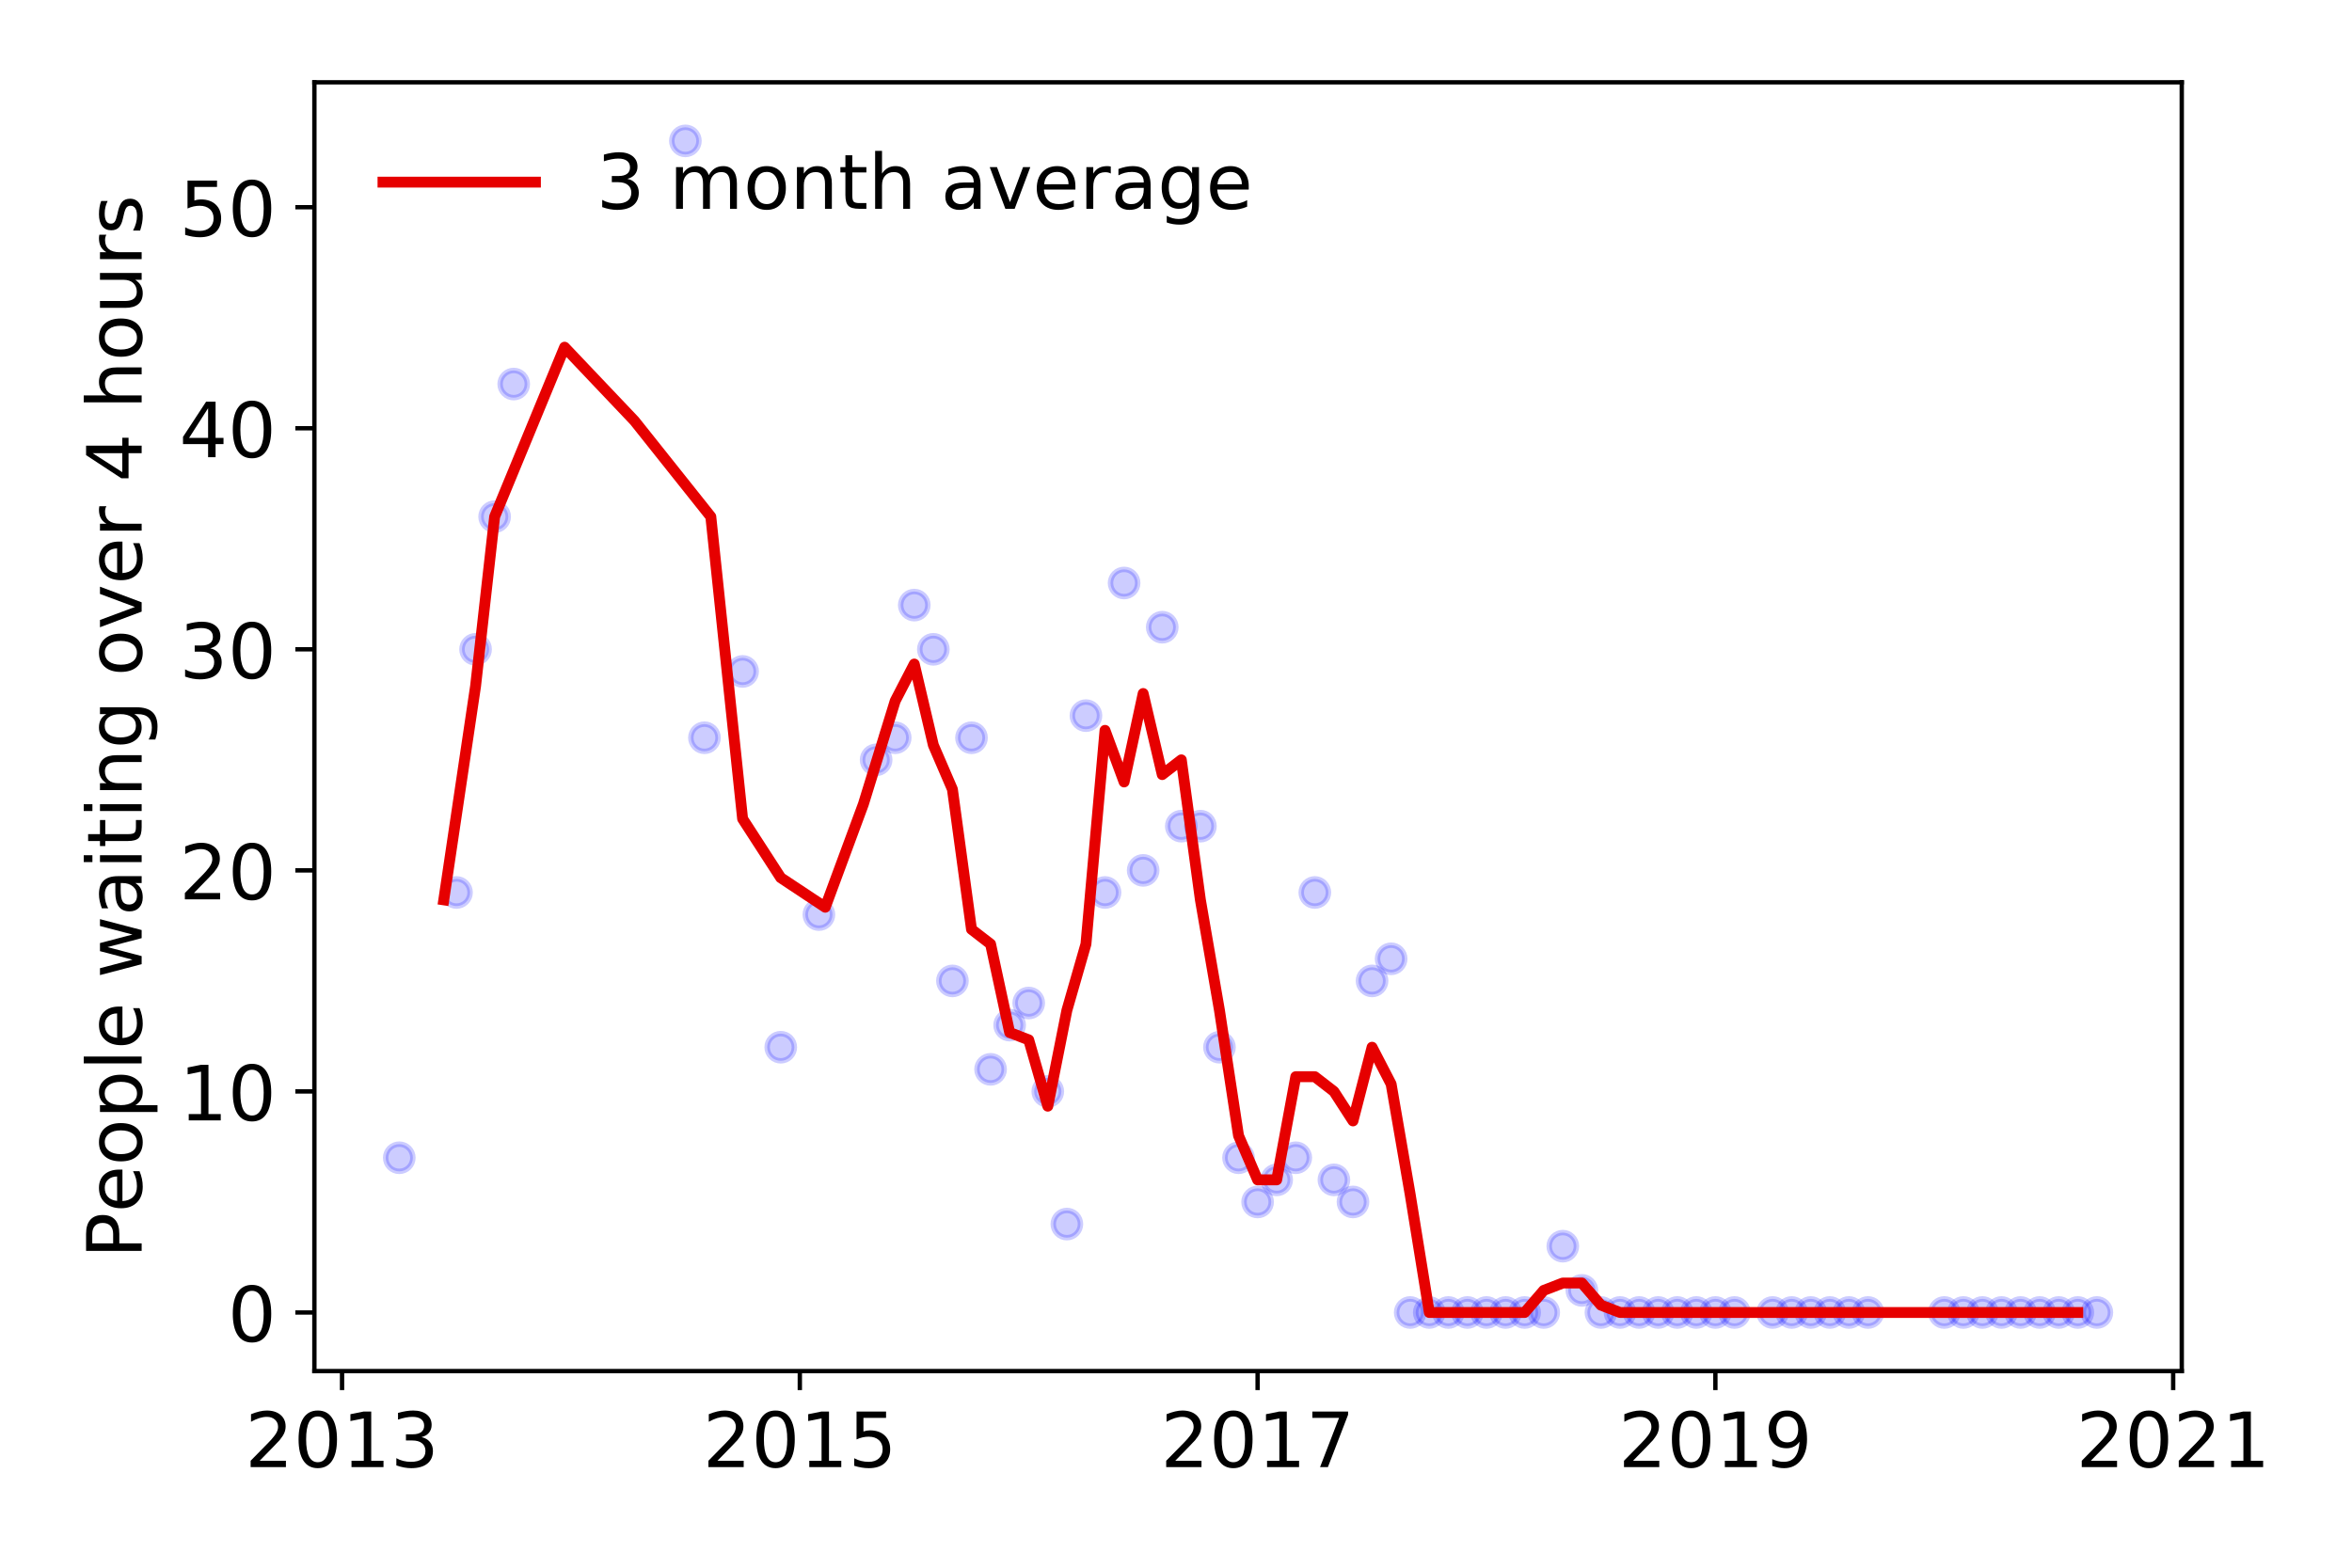 <?xml version="1.0" encoding="utf-8" standalone="no"?>
<!DOCTYPE svg PUBLIC "-//W3C//DTD SVG 1.1//EN"
  "http://www.w3.org/Graphics/SVG/1.1/DTD/svg11.dtd">
<!-- Created with matplotlib (https://matplotlib.org/) -->
<svg height="288pt" version="1.1" viewBox="0 0 432 288" width="432pt" xmlns="http://www.w3.org/2000/svg" xmlns:xlink="http://www.w3.org/1999/xlink">
 <defs>
  <style type="text/css">
*{stroke-linecap:butt;stroke-linejoin:round;}
  </style>
 </defs>
 <g id="figure_1">
  <g id="patch_1">
   <path d="M 0 288 
L 432 288 
L 432 0 
L 0 0 
z
" style="fill:#ffffff;"/>
  </g>
  <g id="axes_1">
   <g id="patch_2">
    <path d="M 57.745 251.88 
L 400.731 251.88 
L 400.731 15.12 
L 57.745 15.12 
z
" style="fill:#ffffff;"/>
   </g>
   <g id="matplotlib.axis_1">
    <g id="xtick_1">
     <g id="line2d_1">
      <defs>
       <path d="M 0 0 
L 0 3.5 
" id="mb616a0b5d9" style="stroke:#000000;stroke-width:0.8;"/>
      </defs>
      <g>
       <use style="stroke:#000000;stroke-width:0.8;" x="62.825" xlink:href="#mb616a0b5d9" y="251.88"/>
      </g>
     </g>
     <g id="text_1">
      <!-- 2013 -->
      <defs>
       <path d="M 19.188 8.297 
L 53.609 8.297 
L 53.609 0 
L 7.328 0 
L 7.328 8.297 
Q 12.938 14.109 22.625 23.891 
Q 32.328 33.688 34.812 36.531 
Q 39.547 41.844 41.422 45.531 
Q 43.312 49.219 43.312 52.781 
Q 43.312 58.594 39.234 62.25 
Q 35.156 65.922 28.609 65.922 
Q 23.969 65.922 18.812 64.312 
Q 13.672 62.703 7.812 59.422 
L 7.812 69.391 
Q 13.766 71.781 18.938 73 
Q 24.125 74.219 28.422 74.219 
Q 39.75 74.219 46.484 68.547 
Q 53.219 62.891 53.219 53.422 
Q 53.219 48.922 51.531 44.891 
Q 49.859 40.875 45.406 35.406 
Q 44.188 33.984 37.641 27.219 
Q 31.109 20.453 19.188 8.297 
z
" id="DejaVuSans-50"/>
       <path d="M 31.781 66.406 
Q 24.172 66.406 20.328 58.906 
Q 16.5 51.422 16.5 36.375 
Q 16.5 21.391 20.328 13.891 
Q 24.172 6.391 31.781 6.391 
Q 39.453 6.391 43.281 13.891 
Q 47.125 21.391 47.125 36.375 
Q 47.125 51.422 43.281 58.906 
Q 39.453 66.406 31.781 66.406 
z
M 31.781 74.219 
Q 44.047 74.219 50.516 64.516 
Q 56.984 54.828 56.984 36.375 
Q 56.984 17.969 50.516 8.266 
Q 44.047 -1.422 31.781 -1.422 
Q 19.531 -1.422 13.062 8.266 
Q 6.594 17.969 6.594 36.375 
Q 6.594 54.828 13.062 64.516 
Q 19.531 74.219 31.781 74.219 
z
" id="DejaVuSans-48"/>
       <path d="M 12.406 8.297 
L 28.516 8.297 
L 28.516 63.922 
L 10.984 60.406 
L 10.984 69.391 
L 28.422 72.906 
L 38.281 72.906 
L 38.281 8.297 
L 54.391 8.297 
L 54.391 0 
L 12.406 0 
z
" id="DejaVuSans-49"/>
       <path d="M 40.578 39.312 
Q 47.656 37.797 51.625 33 
Q 55.609 28.219 55.609 21.188 
Q 55.609 10.406 48.188 4.484 
Q 40.766 -1.422 27.094 -1.422 
Q 22.516 -1.422 17.656 -0.516 
Q 12.797 0.391 7.625 2.203 
L 7.625 11.719 
Q 11.719 9.328 16.594 8.109 
Q 21.484 6.891 26.812 6.891 
Q 36.078 6.891 40.938 10.547 
Q 45.797 14.203 45.797 21.188 
Q 45.797 27.641 41.281 31.266 
Q 36.766 34.906 28.719 34.906 
L 20.219 34.906 
L 20.219 43.016 
L 29.109 43.016 
Q 36.375 43.016 40.234 45.922 
Q 44.094 48.828 44.094 54.297 
Q 44.094 59.906 40.109 62.906 
Q 36.141 65.922 28.719 65.922 
Q 24.656 65.922 20.016 65.031 
Q 15.375 64.156 9.812 62.312 
L 9.812 71.094 
Q 15.438 72.656 20.344 73.438 
Q 25.25 74.219 29.594 74.219 
Q 40.828 74.219 47.359 69.109 
Q 53.906 64.016 53.906 55.328 
Q 53.906 49.266 50.438 45.094 
Q 46.969 40.922 40.578 39.312 
z
" id="DejaVuSans-51"/>
      </defs>
      <g transform="translate(45.01 269.518)scale(0.14 -0.14)">
       <use xlink:href="#DejaVuSans-50"/>
       <use x="63.623" xlink:href="#DejaVuSans-48"/>
       <use x="127.246" xlink:href="#DejaVuSans-49"/>
       <use x="190.869" xlink:href="#DejaVuSans-51"/>
      </g>
     </g>
    </g>
    <g id="xtick_2">
     <g id="line2d_2">
      <g>
       <use style="stroke:#000000;stroke-width:0.8;" x="146.907" xlink:href="#mb616a0b5d9" y="251.88"/>
      </g>
     </g>
     <g id="text_2">
      <!-- 2015 -->
      <defs>
       <path d="M 10.797 72.906 
L 49.516 72.906 
L 49.516 64.594 
L 19.828 64.594 
L 19.828 46.734 
Q 21.969 47.469 24.109 47.828 
Q 26.266 48.188 28.422 48.188 
Q 40.625 48.188 47.75 41.5 
Q 54.891 34.812 54.891 23.391 
Q 54.891 11.625 47.562 5.094 
Q 40.234 -1.422 26.906 -1.422 
Q 22.312 -1.422 17.547 -0.641 
Q 12.797 0.141 7.719 1.703 
L 7.719 11.625 
Q 12.109 9.234 16.797 8.062 
Q 21.484 6.891 26.703 6.891 
Q 35.156 6.891 40.078 11.328 
Q 45.016 15.766 45.016 23.391 
Q 45.016 31 40.078 35.438 
Q 35.156 39.891 26.703 39.891 
Q 22.75 39.891 18.812 39.016 
Q 14.891 38.141 10.797 36.281 
z
" id="DejaVuSans-53"/>
      </defs>
      <g transform="translate(129.092 269.518)scale(0.14 -0.14)">
       <use xlink:href="#DejaVuSans-50"/>
       <use x="63.623" xlink:href="#DejaVuSans-48"/>
       <use x="127.246" xlink:href="#DejaVuSans-49"/>
       <use x="190.869" xlink:href="#DejaVuSans-53"/>
      </g>
     </g>
    </g>
    <g id="xtick_3">
     <g id="line2d_3">
      <g>
       <use style="stroke:#000000;stroke-width:0.8;" x="230.99" xlink:href="#mb616a0b5d9" y="251.88"/>
      </g>
     </g>
     <g id="text_3">
      <!-- 2017 -->
      <defs>
       <path d="M 8.203 72.906 
L 55.078 72.906 
L 55.078 68.703 
L 28.609 0 
L 18.312 0 
L 43.219 64.594 
L 8.203 64.594 
z
" id="DejaVuSans-55"/>
      </defs>
      <g transform="translate(213.175 269.518)scale(0.14 -0.14)">
       <use xlink:href="#DejaVuSans-50"/>
       <use x="63.623" xlink:href="#DejaVuSans-48"/>
       <use x="127.246" xlink:href="#DejaVuSans-49"/>
       <use x="190.869" xlink:href="#DejaVuSans-55"/>
      </g>
     </g>
    </g>
    <g id="xtick_4">
     <g id="line2d_4">
      <g>
       <use style="stroke:#000000;stroke-width:0.8;" x="315.072" xlink:href="#mb616a0b5d9" y="251.88"/>
      </g>
     </g>
     <g id="text_4">
      <!-- 2019 -->
      <defs>
       <path d="M 10.984 1.516 
L 10.984 10.5 
Q 14.703 8.734 18.5 7.812 
Q 22.312 6.891 25.984 6.891 
Q 35.75 6.891 40.891 13.453 
Q 46.047 20.016 46.781 33.406 
Q 43.953 29.203 39.594 26.953 
Q 35.25 24.703 29.984 24.703 
Q 19.047 24.703 12.672 31.312 
Q 6.297 37.938 6.297 49.422 
Q 6.297 60.641 12.938 67.422 
Q 19.578 74.219 30.609 74.219 
Q 43.266 74.219 49.922 64.516 
Q 56.594 54.828 56.594 36.375 
Q 56.594 19.141 48.406 8.859 
Q 40.234 -1.422 26.422 -1.422 
Q 22.703 -1.422 18.891 -0.688 
Q 15.094 0.047 10.984 1.516 
z
M 30.609 32.422 
Q 37.25 32.422 41.125 36.953 
Q 45.016 41.5 45.016 49.422 
Q 45.016 57.281 41.125 61.844 
Q 37.25 66.406 30.609 66.406 
Q 23.969 66.406 20.094 61.844 
Q 16.219 57.281 16.219 49.422 
Q 16.219 41.5 20.094 36.953 
Q 23.969 32.422 30.609 32.422 
z
" id="DejaVuSans-57"/>
      </defs>
      <g transform="translate(297.257 269.518)scale(0.14 -0.14)">
       <use xlink:href="#DejaVuSans-50"/>
       <use x="63.623" xlink:href="#DejaVuSans-48"/>
       <use x="127.246" xlink:href="#DejaVuSans-49"/>
       <use x="190.869" xlink:href="#DejaVuSans-57"/>
      </g>
     </g>
    </g>
    <g id="xtick_5">
     <g id="line2d_5">
      <g>
       <use style="stroke:#000000;stroke-width:0.8;" x="399.155" xlink:href="#mb616a0b5d9" y="251.88"/>
      </g>
     </g>
     <g id="text_5">
      <!-- 2021 -->
      <g transform="translate(381.34 269.518)scale(0.14 -0.14)">
       <use xlink:href="#DejaVuSans-50"/>
       <use x="63.623" xlink:href="#DejaVuSans-48"/>
       <use x="127.246" xlink:href="#DejaVuSans-50"/>
       <use x="190.869" xlink:href="#DejaVuSans-49"/>
      </g>
     </g>
    </g>
   </g>
   <g id="matplotlib.axis_2">
    <g id="ytick_1">
     <g id="line2d_6">
      <defs>
       <path d="M 0 0 
L -3.5 0 
" id="mf055e44598" style="stroke:#000000;stroke-width:0.8;"/>
      </defs>
      <g>
       <use style="stroke:#000000;stroke-width:0.8;" x="57.745" xlink:href="#mf055e44598" y="241.118"/>
      </g>
     </g>
     <g id="text_6">
      <!-- 0 -->
      <g transform="translate(41.837 246.437)scale(0.14 -0.14)">
       <use xlink:href="#DejaVuSans-48"/>
      </g>
     </g>
    </g>
    <g id="ytick_2">
     <g id="line2d_7">
      <g>
       <use style="stroke:#000000;stroke-width:0.8;" x="57.745" xlink:href="#mf055e44598" y="200.508"/>
      </g>
     </g>
     <g id="text_7">
      <!-- 10 -->
      <g transform="translate(32.93 205.826)scale(0.14 -0.14)">
       <use xlink:href="#DejaVuSans-49"/>
       <use x="63.623" xlink:href="#DejaVuSans-48"/>
      </g>
     </g>
    </g>
    <g id="ytick_3">
     <g id="line2d_8">
      <g>
       <use style="stroke:#000000;stroke-width:0.8;" x="57.745" xlink:href="#mf055e44598" y="159.897"/>
      </g>
     </g>
     <g id="text_8">
      <!-- 20 -->
      <g transform="translate(32.93 165.216)scale(0.14 -0.14)">
       <use xlink:href="#DejaVuSans-50"/>
       <use x="63.623" xlink:href="#DejaVuSans-48"/>
      </g>
     </g>
    </g>
    <g id="ytick_4">
     <g id="line2d_9">
      <g>
       <use style="stroke:#000000;stroke-width:0.8;" x="57.745" xlink:href="#mf055e44598" y="119.286"/>
      </g>
     </g>
     <g id="text_9">
      <!-- 30 -->
      <g transform="translate(32.93 124.605)scale(0.14 -0.14)">
       <use xlink:href="#DejaVuSans-51"/>
       <use x="63.623" xlink:href="#DejaVuSans-48"/>
      </g>
     </g>
    </g>
    <g id="ytick_5">
     <g id="line2d_10">
      <g>
       <use style="stroke:#000000;stroke-width:0.8;" x="57.745" xlink:href="#mf055e44598" y="78.676"/>
      </g>
     </g>
     <g id="text_10">
      <!-- 40 -->
      <defs>
       <path d="M 37.797 64.312 
L 12.891 25.391 
L 37.797 25.391 
z
M 35.203 72.906 
L 47.609 72.906 
L 47.609 25.391 
L 58.016 25.391 
L 58.016 17.188 
L 47.609 17.188 
L 47.609 0 
L 37.797 0 
L 37.797 17.188 
L 4.891 17.188 
L 4.891 26.703 
z
" id="DejaVuSans-52"/>
      </defs>
      <g transform="translate(32.93 83.995)scale(0.14 -0.14)">
       <use xlink:href="#DejaVuSans-52"/>
       <use x="63.623" xlink:href="#DejaVuSans-48"/>
      </g>
     </g>
    </g>
    <g id="ytick_6">
     <g id="line2d_11">
      <g>
       <use style="stroke:#000000;stroke-width:0.8;" x="57.745" xlink:href="#mf055e44598" y="38.065"/>
      </g>
     </g>
     <g id="text_11">
      <!-- 50 -->
      <g transform="translate(32.93 43.384)scale(0.14 -0.14)">
       <use xlink:href="#DejaVuSans-53"/>
       <use x="63.623" xlink:href="#DejaVuSans-48"/>
      </g>
     </g>
    </g>
    <g id="text_12">
     <!-- People waiting over 4 hours -->
     <defs>
      <path d="M 19.672 64.797 
L 19.672 37.406 
L 32.078 37.406 
Q 38.969 37.406 42.719 40.969 
Q 46.484 44.531 46.484 51.125 
Q 46.484 57.672 42.719 61.234 
Q 38.969 64.797 32.078 64.797 
z
M 9.812 72.906 
L 32.078 72.906 
Q 44.344 72.906 50.609 67.359 
Q 56.891 61.812 56.891 51.125 
Q 56.891 40.328 50.609 34.812 
Q 44.344 29.297 32.078 29.297 
L 19.672 29.297 
L 19.672 0 
L 9.812 0 
z
" id="DejaVuSans-80"/>
      <path d="M 56.203 29.594 
L 56.203 25.203 
L 14.891 25.203 
Q 15.484 15.922 20.484 11.062 
Q 25.484 6.203 34.422 6.203 
Q 39.594 6.203 44.453 7.469 
Q 49.312 8.734 54.109 11.281 
L 54.109 2.781 
Q 49.266 0.734 44.188 -0.344 
Q 39.109 -1.422 33.891 -1.422 
Q 20.797 -1.422 13.156 6.188 
Q 5.516 13.812 5.516 26.812 
Q 5.516 40.234 12.766 48.109 
Q 20.016 56 32.328 56 
Q 43.359 56 49.781 48.891 
Q 56.203 41.797 56.203 29.594 
z
M 47.219 32.234 
Q 47.125 39.594 43.094 43.984 
Q 39.062 48.391 32.422 48.391 
Q 24.906 48.391 20.391 44.141 
Q 15.875 39.891 15.188 32.172 
z
" id="DejaVuSans-101"/>
      <path d="M 30.609 48.391 
Q 23.391 48.391 19.188 42.75 
Q 14.984 37.109 14.984 27.297 
Q 14.984 17.484 19.156 11.844 
Q 23.344 6.203 30.609 6.203 
Q 37.797 6.203 41.984 11.859 
Q 46.188 17.531 46.188 27.297 
Q 46.188 37.016 41.984 42.703 
Q 37.797 48.391 30.609 48.391 
z
M 30.609 56 
Q 42.328 56 49.016 48.375 
Q 55.719 40.766 55.719 27.297 
Q 55.719 13.875 49.016 6.219 
Q 42.328 -1.422 30.609 -1.422 
Q 18.844 -1.422 12.172 6.219 
Q 5.516 13.875 5.516 27.297 
Q 5.516 40.766 12.172 48.375 
Q 18.844 56 30.609 56 
z
" id="DejaVuSans-111"/>
      <path d="M 18.109 8.203 
L 18.109 -20.797 
L 9.078 -20.797 
L 9.078 54.688 
L 18.109 54.688 
L 18.109 46.391 
Q 20.953 51.266 25.266 53.625 
Q 29.594 56 35.594 56 
Q 45.562 56 51.781 48.094 
Q 58.016 40.188 58.016 27.297 
Q 58.016 14.406 51.781 6.484 
Q 45.562 -1.422 35.594 -1.422 
Q 29.594 -1.422 25.266 0.953 
Q 20.953 3.328 18.109 8.203 
z
M 48.688 27.297 
Q 48.688 37.203 44.609 42.844 
Q 40.531 48.484 33.406 48.484 
Q 26.266 48.484 22.188 42.844 
Q 18.109 37.203 18.109 27.297 
Q 18.109 17.391 22.188 11.75 
Q 26.266 6.109 33.406 6.109 
Q 40.531 6.109 44.609 11.75 
Q 48.688 17.391 48.688 27.297 
z
" id="DejaVuSans-112"/>
      <path d="M 9.422 75.984 
L 18.406 75.984 
L 18.406 0 
L 9.422 0 
z
" id="DejaVuSans-108"/>
      <path id="DejaVuSans-32"/>
      <path d="M 4.203 54.688 
L 13.188 54.688 
L 24.422 12.016 
L 35.594 54.688 
L 46.188 54.688 
L 57.422 12.016 
L 68.609 54.688 
L 77.594 54.688 
L 63.281 0 
L 52.688 0 
L 40.922 44.828 
L 29.109 0 
L 18.5 0 
z
" id="DejaVuSans-119"/>
      <path d="M 34.281 27.484 
Q 23.391 27.484 19.188 25 
Q 14.984 22.516 14.984 16.5 
Q 14.984 11.719 18.141 8.906 
Q 21.297 6.109 26.703 6.109 
Q 34.188 6.109 38.703 11.406 
Q 43.219 16.703 43.219 25.484 
L 43.219 27.484 
z
M 52.203 31.203 
L 52.203 0 
L 43.219 0 
L 43.219 8.297 
Q 40.141 3.328 35.547 0.953 
Q 30.953 -1.422 24.312 -1.422 
Q 15.922 -1.422 10.953 3.297 
Q 6 8.016 6 15.922 
Q 6 25.141 12.172 29.828 
Q 18.359 34.516 30.609 34.516 
L 43.219 34.516 
L 43.219 35.406 
Q 43.219 41.609 39.141 45 
Q 35.062 48.391 27.688 48.391 
Q 23 48.391 18.547 47.266 
Q 14.109 46.141 10.016 43.891 
L 10.016 52.203 
Q 14.938 54.109 19.578 55.047 
Q 24.219 56 28.609 56 
Q 40.484 56 46.344 49.844 
Q 52.203 43.703 52.203 31.203 
z
" id="DejaVuSans-97"/>
      <path d="M 9.422 54.688 
L 18.406 54.688 
L 18.406 0 
L 9.422 0 
z
M 9.422 75.984 
L 18.406 75.984 
L 18.406 64.594 
L 9.422 64.594 
z
" id="DejaVuSans-105"/>
      <path d="M 18.312 70.219 
L 18.312 54.688 
L 36.812 54.688 
L 36.812 47.703 
L 18.312 47.703 
L 18.312 18.016 
Q 18.312 11.328 20.141 9.422 
Q 21.969 7.516 27.594 7.516 
L 36.812 7.516 
L 36.812 0 
L 27.594 0 
Q 17.188 0 13.234 3.875 
Q 9.281 7.766 9.281 18.016 
L 9.281 47.703 
L 2.688 47.703 
L 2.688 54.688 
L 9.281 54.688 
L 9.281 70.219 
z
" id="DejaVuSans-116"/>
      <path d="M 54.891 33.016 
L 54.891 0 
L 45.906 0 
L 45.906 32.719 
Q 45.906 40.484 42.875 44.328 
Q 39.844 48.188 33.797 48.188 
Q 26.516 48.188 22.312 43.547 
Q 18.109 38.922 18.109 30.906 
L 18.109 0 
L 9.078 0 
L 9.078 54.688 
L 18.109 54.688 
L 18.109 46.188 
Q 21.344 51.125 25.703 53.562 
Q 30.078 56 35.797 56 
Q 45.219 56 50.047 50.172 
Q 54.891 44.344 54.891 33.016 
z
" id="DejaVuSans-110"/>
      <path d="M 45.406 27.984 
Q 45.406 37.75 41.375 43.109 
Q 37.359 48.484 30.078 48.484 
Q 22.859 48.484 18.828 43.109 
Q 14.797 37.75 14.797 27.984 
Q 14.797 18.266 18.828 12.891 
Q 22.859 7.516 30.078 7.516 
Q 37.359 7.516 41.375 12.891 
Q 45.406 18.266 45.406 27.984 
z
M 54.391 6.781 
Q 54.391 -7.172 48.188 -13.984 
Q 42 -20.797 29.203 -20.797 
Q 24.469 -20.797 20.266 -20.094 
Q 16.062 -19.391 12.109 -17.922 
L 12.109 -9.188 
Q 16.062 -11.328 19.922 -12.344 
Q 23.781 -13.375 27.781 -13.375 
Q 36.625 -13.375 41.016 -8.766 
Q 45.406 -4.156 45.406 5.172 
L 45.406 9.625 
Q 42.625 4.781 38.281 2.391 
Q 33.938 0 27.875 0 
Q 17.828 0 11.672 7.656 
Q 5.516 15.328 5.516 27.984 
Q 5.516 40.672 11.672 48.328 
Q 17.828 56 27.875 56 
Q 33.938 56 38.281 53.609 
Q 42.625 51.219 45.406 46.391 
L 45.406 54.688 
L 54.391 54.688 
z
" id="DejaVuSans-103"/>
      <path d="M 2.984 54.688 
L 12.5 54.688 
L 29.594 8.797 
L 46.688 54.688 
L 56.203 54.688 
L 35.688 0 
L 23.484 0 
z
" id="DejaVuSans-118"/>
      <path d="M 41.109 46.297 
Q 39.594 47.172 37.812 47.578 
Q 36.031 48 33.891 48 
Q 26.266 48 22.188 43.047 
Q 18.109 38.094 18.109 28.812 
L 18.109 0 
L 9.078 0 
L 9.078 54.688 
L 18.109 54.688 
L 18.109 46.188 
Q 20.953 51.172 25.484 53.578 
Q 30.031 56 36.531 56 
Q 37.453 56 38.578 55.875 
Q 39.703 55.766 41.062 55.516 
z
" id="DejaVuSans-114"/>
      <path d="M 54.891 33.016 
L 54.891 0 
L 45.906 0 
L 45.906 32.719 
Q 45.906 40.484 42.875 44.328 
Q 39.844 48.188 33.797 48.188 
Q 26.516 48.188 22.312 43.547 
Q 18.109 38.922 18.109 30.906 
L 18.109 0 
L 9.078 0 
L 9.078 75.984 
L 18.109 75.984 
L 18.109 46.188 
Q 21.344 51.125 25.703 53.562 
Q 30.078 56 35.797 56 
Q 45.219 56 50.047 50.172 
Q 54.891 44.344 54.891 33.016 
z
" id="DejaVuSans-104"/>
      <path d="M 8.5 21.578 
L 8.5 54.688 
L 17.484 54.688 
L 17.484 21.922 
Q 17.484 14.156 20.5 10.266 
Q 23.531 6.391 29.594 6.391 
Q 36.859 6.391 41.078 11.031 
Q 45.312 15.672 45.312 23.688 
L 45.312 54.688 
L 54.297 54.688 
L 54.297 0 
L 45.312 0 
L 45.312 8.406 
Q 42.047 3.422 37.719 1 
Q 33.406 -1.422 27.688 -1.422 
Q 18.266 -1.422 13.375 4.438 
Q 8.5 10.297 8.5 21.578 
z
M 31.109 56 
z
" id="DejaVuSans-117"/>
      <path d="M 44.281 53.078 
L 44.281 44.578 
Q 40.484 46.531 36.375 47.5 
Q 32.281 48.484 27.875 48.484 
Q 21.188 48.484 17.844 46.438 
Q 14.5 44.391 14.5 40.281 
Q 14.5 37.156 16.891 35.375 
Q 19.281 33.594 26.516 31.984 
L 29.594 31.297 
Q 39.156 29.25 43.188 25.516 
Q 47.219 21.781 47.219 15.094 
Q 47.219 7.469 41.188 3.016 
Q 35.156 -1.422 24.609 -1.422 
Q 20.219 -1.422 15.453 -0.562 
Q 10.688 0.297 5.422 2 
L 5.422 11.281 
Q 10.406 8.688 15.234 7.391 
Q 20.062 6.109 24.812 6.109 
Q 31.156 6.109 34.562 8.281 
Q 37.984 10.453 37.984 14.406 
Q 37.984 18.062 35.516 20.016 
Q 33.062 21.969 24.703 23.781 
L 21.578 24.516 
Q 13.234 26.266 9.516 29.906 
Q 5.812 33.547 5.812 39.891 
Q 5.812 47.609 11.281 51.797 
Q 16.75 56 26.812 56 
Q 31.781 56 36.172 55.266 
Q 40.578 54.547 44.281 53.078 
z
" id="DejaVuSans-115"/>
     </defs>
     <g transform="translate(26.018 231.175)rotate(-90)scale(0.14 -0.14)">
      <use xlink:href="#DejaVuSans-80"/>
      <use x="60.256" xlink:href="#DejaVuSans-101"/>
      <use x="121.779" xlink:href="#DejaVuSans-111"/>
      <use x="182.961" xlink:href="#DejaVuSans-112"/>
      <use x="246.438" xlink:href="#DejaVuSans-108"/>
      <use x="274.221" xlink:href="#DejaVuSans-101"/>
      <use x="335.744" xlink:href="#DejaVuSans-32"/>
      <use x="367.531" xlink:href="#DejaVuSans-119"/>
      <use x="449.318" xlink:href="#DejaVuSans-97"/>
      <use x="510.598" xlink:href="#DejaVuSans-105"/>
      <use x="538.381" xlink:href="#DejaVuSans-116"/>
      <use x="577.59" xlink:href="#DejaVuSans-105"/>
      <use x="605.373" xlink:href="#DejaVuSans-110"/>
      <use x="668.752" xlink:href="#DejaVuSans-103"/>
      <use x="732.229" xlink:href="#DejaVuSans-32"/>
      <use x="764.016" xlink:href="#DejaVuSans-111"/>
      <use x="825.197" xlink:href="#DejaVuSans-118"/>
      <use x="884.377" xlink:href="#DejaVuSans-101"/>
      <use x="945.9" xlink:href="#DejaVuSans-114"/>
      <use x="987.014" xlink:href="#DejaVuSans-32"/>
      <use x="1018.801" xlink:href="#DejaVuSans-52"/>
      <use x="1082.424" xlink:href="#DejaVuSans-32"/>
      <use x="1114.211" xlink:href="#DejaVuSans-104"/>
      <use x="1177.59" xlink:href="#DejaVuSans-111"/>
      <use x="1238.771" xlink:href="#DejaVuSans-117"/>
      <use x="1302.15" xlink:href="#DejaVuSans-114"/>
      <use x="1343.264" xlink:href="#DejaVuSans-115"/>
     </g>
    </g>
   </g>
   <g id="line2d_12">
    <defs>
     <path d="M 0 2.5 
C 0.663 2.5 1.299 2.237 1.768 1.768 
C 2.237 1.299 2.5 0.663 2.5 0 
C 2.5 -0.663 2.237 -1.299 1.768 -1.768 
C 1.299 -2.237 0.663 -2.5 0 -2.5 
C -0.663 -2.5 -1.299 -2.237 -1.768 -1.768 
C -2.237 -1.299 -2.5 -0.663 -2.5 0 
C -2.5 0.663 -2.237 1.299 -1.768 1.768 
C -1.299 2.237 -0.663 2.5 0 2.5 
z
" id="ma565a2bae8" style="stroke:#0000ff;stroke-opacity:0.2;"/>
    </defs>
    <g clip-path="url(#pabc44db597)">
     <use style="fill:#0000ff;fill-opacity:0.2;stroke:#0000ff;stroke-opacity:0.2;" x="385.141" xlink:href="#ma565a2bae8" y="241.118"/>
     <use style="fill:#0000ff;fill-opacity:0.2;stroke:#0000ff;stroke-opacity:0.2;" x="381.638" xlink:href="#ma565a2bae8" y="241.118"/>
     <use style="fill:#0000ff;fill-opacity:0.2;stroke:#0000ff;stroke-opacity:0.2;" x="378.134" xlink:href="#ma565a2bae8" y="241.118"/>
     <use style="fill:#0000ff;fill-opacity:0.2;stroke:#0000ff;stroke-opacity:0.2;" x="374.631" xlink:href="#ma565a2bae8" y="241.118"/>
     <use style="fill:#0000ff;fill-opacity:0.2;stroke:#0000ff;stroke-opacity:0.2;" x="371.127" xlink:href="#ma565a2bae8" y="241.118"/>
     <use style="fill:#0000ff;fill-opacity:0.2;stroke:#0000ff;stroke-opacity:0.2;" x="367.624" xlink:href="#ma565a2bae8" y="241.118"/>
     <use style="fill:#0000ff;fill-opacity:0.2;stroke:#0000ff;stroke-opacity:0.2;" x="364.121" xlink:href="#ma565a2bae8" y="241.118"/>
     <use style="fill:#0000ff;fill-opacity:0.2;stroke:#0000ff;stroke-opacity:0.2;" x="360.617" xlink:href="#ma565a2bae8" y="241.118"/>
     <use style="fill:#0000ff;fill-opacity:0.2;stroke:#0000ff;stroke-opacity:0.2;" x="357.114" xlink:href="#ma565a2bae8" y="241.118"/>
     <use style="fill:#0000ff;fill-opacity:0.2;stroke:#0000ff;stroke-opacity:0.2;" x="343.1" xlink:href="#ma565a2bae8" y="241.118"/>
     <use style="fill:#0000ff;fill-opacity:0.2;stroke:#0000ff;stroke-opacity:0.2;" x="339.596" xlink:href="#ma565a2bae8" y="241.118"/>
     <use style="fill:#0000ff;fill-opacity:0.2;stroke:#0000ff;stroke-opacity:0.2;" x="336.093" xlink:href="#ma565a2bae8" y="241.118"/>
     <use style="fill:#0000ff;fill-opacity:0.2;stroke:#0000ff;stroke-opacity:0.2;" x="332.59" xlink:href="#ma565a2bae8" y="241.118"/>
     <use style="fill:#0000ff;fill-opacity:0.2;stroke:#0000ff;stroke-opacity:0.2;" x="329.086" xlink:href="#ma565a2bae8" y="241.118"/>
     <use style="fill:#0000ff;fill-opacity:0.2;stroke:#0000ff;stroke-opacity:0.2;" x="325.583" xlink:href="#ma565a2bae8" y="241.118"/>
     <use style="fill:#0000ff;fill-opacity:0.2;stroke:#0000ff;stroke-opacity:0.2;" x="318.576" xlink:href="#ma565a2bae8" y="241.118"/>
     <use style="fill:#0000ff;fill-opacity:0.2;stroke:#0000ff;stroke-opacity:0.2;" x="315.072" xlink:href="#ma565a2bae8" y="241.118"/>
     <use style="fill:#0000ff;fill-opacity:0.2;stroke:#0000ff;stroke-opacity:0.2;" x="311.569" xlink:href="#ma565a2bae8" y="241.118"/>
     <use style="fill:#0000ff;fill-opacity:0.2;stroke:#0000ff;stroke-opacity:0.2;" x="308.066" xlink:href="#ma565a2bae8" y="241.118"/>
     <use style="fill:#0000ff;fill-opacity:0.2;stroke:#0000ff;stroke-opacity:0.2;" x="304.562" xlink:href="#ma565a2bae8" y="241.118"/>
     <use style="fill:#0000ff;fill-opacity:0.2;stroke:#0000ff;stroke-opacity:0.2;" x="301.059" xlink:href="#ma565a2bae8" y="241.118"/>
     <use style="fill:#0000ff;fill-opacity:0.2;stroke:#0000ff;stroke-opacity:0.2;" x="297.555" xlink:href="#ma565a2bae8" y="241.118"/>
     <use style="fill:#0000ff;fill-opacity:0.2;stroke:#0000ff;stroke-opacity:0.2;" x="294.052" xlink:href="#ma565a2bae8" y="241.118"/>
     <use style="fill:#0000ff;fill-opacity:0.2;stroke:#0000ff;stroke-opacity:0.2;" x="290.548" xlink:href="#ma565a2bae8" y="237.057"/>
     <use style="fill:#0000ff;fill-opacity:0.2;stroke:#0000ff;stroke-opacity:0.2;" x="287.045" xlink:href="#ma565a2bae8" y="228.935"/>
     <use style="fill:#0000ff;fill-opacity:0.2;stroke:#0000ff;stroke-opacity:0.2;" x="283.541" xlink:href="#ma565a2bae8" y="241.118"/>
     <use style="fill:#0000ff;fill-opacity:0.2;stroke:#0000ff;stroke-opacity:0.2;" x="280.038" xlink:href="#ma565a2bae8" y="241.118"/>
     <use style="fill:#0000ff;fill-opacity:0.2;stroke:#0000ff;stroke-opacity:0.2;" x="276.535" xlink:href="#ma565a2bae8" y="241.118"/>
     <use style="fill:#0000ff;fill-opacity:0.2;stroke:#0000ff;stroke-opacity:0.2;" x="273.031" xlink:href="#ma565a2bae8" y="241.118"/>
     <use style="fill:#0000ff;fill-opacity:0.2;stroke:#0000ff;stroke-opacity:0.2;" x="269.528" xlink:href="#ma565a2bae8" y="241.118"/>
     <use style="fill:#0000ff;fill-opacity:0.2;stroke:#0000ff;stroke-opacity:0.2;" x="266.024" xlink:href="#ma565a2bae8" y="241.118"/>
     <use style="fill:#0000ff;fill-opacity:0.2;stroke:#0000ff;stroke-opacity:0.2;" x="262.521" xlink:href="#ma565a2bae8" y="241.118"/>
     <use style="fill:#0000ff;fill-opacity:0.2;stroke:#0000ff;stroke-opacity:0.2;" x="259.017" xlink:href="#ma565a2bae8" y="241.118"/>
     <use style="fill:#0000ff;fill-opacity:0.2;stroke:#0000ff;stroke-opacity:0.2;" x="255.514" xlink:href="#ma565a2bae8" y="176.141"/>
     <use style="fill:#0000ff;fill-opacity:0.2;stroke:#0000ff;stroke-opacity:0.2;" x="252.011" xlink:href="#ma565a2bae8" y="180.202"/>
     <use style="fill:#0000ff;fill-opacity:0.2;stroke:#0000ff;stroke-opacity:0.2;" x="248.507" xlink:href="#ma565a2bae8" y="220.813"/>
     <use style="fill:#0000ff;fill-opacity:0.2;stroke:#0000ff;stroke-opacity:0.2;" x="245.004" xlink:href="#ma565a2bae8" y="216.752"/>
     <use style="fill:#0000ff;fill-opacity:0.2;stroke:#0000ff;stroke-opacity:0.2;" x="241.5" xlink:href="#ma565a2bae8" y="163.958"/>
     <use style="fill:#0000ff;fill-opacity:0.2;stroke:#0000ff;stroke-opacity:0.2;" x="237.997" xlink:href="#ma565a2bae8" y="212.691"/>
     <use style="fill:#0000ff;fill-opacity:0.2;stroke:#0000ff;stroke-opacity:0.2;" x="234.493" xlink:href="#ma565a2bae8" y="216.752"/>
     <use style="fill:#0000ff;fill-opacity:0.2;stroke:#0000ff;stroke-opacity:0.2;" x="230.99" xlink:href="#ma565a2bae8" y="220.813"/>
     <use style="fill:#0000ff;fill-opacity:0.2;stroke:#0000ff;stroke-opacity:0.2;" x="227.486" xlink:href="#ma565a2bae8" y="212.691"/>
     <use style="fill:#0000ff;fill-opacity:0.2;stroke:#0000ff;stroke-opacity:0.2;" x="223.983" xlink:href="#ma565a2bae8" y="192.385"/>
     <use style="fill:#0000ff;fill-opacity:0.2;stroke:#0000ff;stroke-opacity:0.2;" x="220.48" xlink:href="#ma565a2bae8" y="151.775"/>
     <use style="fill:#0000ff;fill-opacity:0.2;stroke:#0000ff;stroke-opacity:0.2;" x="216.976" xlink:href="#ma565a2bae8" y="151.775"/>
     <use style="fill:#0000ff;fill-opacity:0.2;stroke:#0000ff;stroke-opacity:0.2;" x="213.473" xlink:href="#ma565a2bae8" y="115.225"/>
     <use style="fill:#0000ff;fill-opacity:0.2;stroke:#0000ff;stroke-opacity:0.2;" x="209.969" xlink:href="#ma565a2bae8" y="159.897"/>
     <use style="fill:#0000ff;fill-opacity:0.2;stroke:#0000ff;stroke-opacity:0.2;" x="206.466" xlink:href="#ma565a2bae8" y="107.103"/>
     <use style="fill:#0000ff;fill-opacity:0.2;stroke:#0000ff;stroke-opacity:0.2;" x="202.962" xlink:href="#ma565a2bae8" y="163.958"/>
     <use style="fill:#0000ff;fill-opacity:0.2;stroke:#0000ff;stroke-opacity:0.2;" x="199.459" xlink:href="#ma565a2bae8" y="131.469"/>
     <use style="fill:#0000ff;fill-opacity:0.2;stroke:#0000ff;stroke-opacity:0.2;" x="195.956" xlink:href="#ma565a2bae8" y="224.874"/>
     <use style="fill:#0000ff;fill-opacity:0.2;stroke:#0000ff;stroke-opacity:0.2;" x="192.452" xlink:href="#ma565a2bae8" y="200.508"/>
     <use style="fill:#0000ff;fill-opacity:0.2;stroke:#0000ff;stroke-opacity:0.2;" x="188.949" xlink:href="#ma565a2bae8" y="184.263"/>
     <use style="fill:#0000ff;fill-opacity:0.2;stroke:#0000ff;stroke-opacity:0.2;" x="185.445" xlink:href="#ma565a2bae8" y="188.324"/>
     <use style="fill:#0000ff;fill-opacity:0.2;stroke:#0000ff;stroke-opacity:0.2;" x="181.942" xlink:href="#ma565a2bae8" y="196.446"/>
     <use style="fill:#0000ff;fill-opacity:0.2;stroke:#0000ff;stroke-opacity:0.2;" x="178.438" xlink:href="#ma565a2bae8" y="135.531"/>
     <use style="fill:#0000ff;fill-opacity:0.2;stroke:#0000ff;stroke-opacity:0.2;" x="174.935" xlink:href="#ma565a2bae8" y="180.202"/>
     <use style="fill:#0000ff;fill-opacity:0.2;stroke:#0000ff;stroke-opacity:0.2;" x="171.432" xlink:href="#ma565a2bae8" y="119.286"/>
     <use style="fill:#0000ff;fill-opacity:0.2;stroke:#0000ff;stroke-opacity:0.2;" x="167.928" xlink:href="#ma565a2bae8" y="111.164"/>
     <use style="fill:#0000ff;fill-opacity:0.2;stroke:#0000ff;stroke-opacity:0.2;" x="164.425" xlink:href="#ma565a2bae8" y="135.531"/>
     <use style="fill:#0000ff;fill-opacity:0.2;stroke:#0000ff;stroke-opacity:0.2;" x="160.921" xlink:href="#ma565a2bae8" y="139.592"/>
     <use style="fill:#0000ff;fill-opacity:0.2;stroke:#0000ff;stroke-opacity:0.2;" x="150.411" xlink:href="#ma565a2bae8" y="168.019"/>
     <use style="fill:#0000ff;fill-opacity:0.2;stroke:#0000ff;stroke-opacity:0.2;" x="143.404" xlink:href="#ma565a2bae8" y="192.385"/>
     <use style="fill:#0000ff;fill-opacity:0.2;stroke:#0000ff;stroke-opacity:0.2;" x="136.397" xlink:href="#ma565a2bae8" y="123.347"/>
     <use style="fill:#0000ff;fill-opacity:0.2;stroke:#0000ff;stroke-opacity:0.2;" x="129.39" xlink:href="#ma565a2bae8" y="135.531"/>
     <use style="fill:#0000ff;fill-opacity:0.2;stroke:#0000ff;stroke-opacity:0.2;" x="125.887" xlink:href="#ma565a2bae8" y="25.882"/>
     <use style="fill:#0000ff;fill-opacity:0.2;stroke:#0000ff;stroke-opacity:0.2;" x="94.356" xlink:href="#ma565a2bae8" y="70.554"/>
     <use style="fill:#0000ff;fill-opacity:0.2;stroke:#0000ff;stroke-opacity:0.2;" x="90.852" xlink:href="#ma565a2bae8" y="94.92"/>
     <use style="fill:#0000ff;fill-opacity:0.2;stroke:#0000ff;stroke-opacity:0.2;" x="87.349" xlink:href="#ma565a2bae8" y="119.286"/>
     <use style="fill:#0000ff;fill-opacity:0.2;stroke:#0000ff;stroke-opacity:0.2;" x="83.846" xlink:href="#ma565a2bae8" y="163.958"/>
     <use style="fill:#0000ff;fill-opacity:0.2;stroke:#0000ff;stroke-opacity:0.2;" x="73.335" xlink:href="#ma565a2bae8" y="212.691"/>
    </g>
   </g>
   <g id="line2d_13">
    <path clip-path="url(#pabc44db597)" d="M 381.638 241.118 
L 378.134 241.118 
L 374.631 241.118 
L 371.127 241.118 
L 367.624 241.118 
L 364.121 241.118 
L 360.617 241.118 
L 353.61 241.118 
L 346.603 241.118 
L 339.596 241.118 
L 336.093 241.118 
L 332.59 241.118 
L 329.086 241.118 
L 324.415 241.118 
L 319.744 241.118 
L 315.072 241.118 
L 311.569 241.118 
L 308.066 241.118 
L 304.562 241.118 
L 301.059 241.118 
L 297.555 241.118 
L 294.052 239.764 
L 290.548 235.703 
L 287.045 235.703 
L 283.541 237.057 
L 280.038 241.118 
L 276.535 241.118 
L 273.031 241.118 
L 269.528 241.118 
L 266.024 241.118 
L 262.521 241.118 
L 259.017 219.459 
L 255.514 199.154 
L 252.011 192.385 
L 248.507 205.922 
L 245.004 200.508 
L 241.5 197.8 
L 237.997 197.8 
L 234.493 216.752 
L 230.99 216.752 
L 227.486 208.63 
L 223.983 185.617 
L 220.48 165.312 
L 216.976 139.592 
L 213.473 142.299 
L 209.969 127.408 
L 206.466 143.653 
L 202.962 134.177 
L 199.459 173.434 
L 195.956 185.617 
L 192.452 203.215 
L 188.949 191.032 
L 185.445 189.678 
L 181.942 173.434 
L 178.438 170.726 
L 174.935 145.006 
L 171.432 136.884 
L 167.928 121.994 
L 164.425 128.762 
L 158.586 147.714 
L 151.579 166.665 
L 143.404 161.251 
L 136.397 150.421 
L 130.558 94.92 
L 116.544 77.322 
L 103.698 63.785 
L 90.852 94.92 
L 87.349 126.055 
L 81.51 165.312 
" style="fill:none;stroke:#e60000;stroke-linecap:square;stroke-width:2;"/>
   </g>
   <g id="patch_3">
    <path d="M 57.745 251.88 
L 57.745 15.12 
" style="fill:none;stroke:#000000;stroke-linecap:square;stroke-linejoin:miter;stroke-width:0.8;"/>
   </g>
   <g id="patch_4">
    <path d="M 400.731 251.88 
L 400.731 15.12 
" style="fill:none;stroke:#000000;stroke-linecap:square;stroke-linejoin:miter;stroke-width:0.8;"/>
   </g>
   <g id="patch_5">
    <path d="M 57.745 251.88 
L 400.731 251.88 
" style="fill:none;stroke:#000000;stroke-linecap:square;stroke-linejoin:miter;stroke-width:0.8;"/>
   </g>
   <g id="patch_6">
    <path d="M 57.745 15.12 
L 400.731 15.12 
" style="fill:none;stroke:#000000;stroke-linecap:square;stroke-linejoin:miter;stroke-width:0.8;"/>
   </g>
   <g id="legend_1">
    <g id="line2d_14">
     <path d="M 70.345 33.458 
L 98.345 33.458 
" style="fill:none;stroke:#e60000;stroke-linecap:square;stroke-width:2;"/>
    </g>
    <g id="line2d_15"/>
    <g id="text_13">
     <!-- 3 month average -->
     <defs>
      <path d="M 52 44.188 
Q 55.375 50.25 60.062 53.125 
Q 64.75 56 71.094 56 
Q 79.641 56 84.281 50.016 
Q 88.922 44.047 88.922 33.016 
L 88.922 0 
L 79.891 0 
L 79.891 32.719 
Q 79.891 40.578 77.094 44.375 
Q 74.312 48.188 68.609 48.188 
Q 61.625 48.188 57.562 43.547 
Q 53.516 38.922 53.516 30.906 
L 53.516 0 
L 44.484 0 
L 44.484 32.719 
Q 44.484 40.625 41.703 44.406 
Q 38.922 48.188 33.109 48.188 
Q 26.219 48.188 22.156 43.531 
Q 18.109 38.875 18.109 30.906 
L 18.109 0 
L 9.078 0 
L 9.078 54.688 
L 18.109 54.688 
L 18.109 46.188 
Q 21.188 51.219 25.484 53.609 
Q 29.781 56 35.688 56 
Q 41.656 56 45.828 52.969 
Q 50 49.953 52 44.188 
z
" id="DejaVuSans-109"/>
     </defs>
     <g transform="translate(109.545 38.358)scale(0.14 -0.14)">
      <use xlink:href="#DejaVuSans-51"/>
      <use x="63.623" xlink:href="#DejaVuSans-32"/>
      <use x="95.41" xlink:href="#DejaVuSans-109"/>
      <use x="192.822" xlink:href="#DejaVuSans-111"/>
      <use x="254.004" xlink:href="#DejaVuSans-110"/>
      <use x="317.383" xlink:href="#DejaVuSans-116"/>
      <use x="356.592" xlink:href="#DejaVuSans-104"/>
      <use x="419.971" xlink:href="#DejaVuSans-32"/>
      <use x="451.758" xlink:href="#DejaVuSans-97"/>
      <use x="513.037" xlink:href="#DejaVuSans-118"/>
      <use x="572.217" xlink:href="#DejaVuSans-101"/>
      <use x="633.74" xlink:href="#DejaVuSans-114"/>
      <use x="674.854" xlink:href="#DejaVuSans-97"/>
      <use x="736.133" xlink:href="#DejaVuSans-103"/>
      <use x="799.609" xlink:href="#DejaVuSans-101"/>
     </g>
    </g>
   </g>
  </g>
 </g>
 <defs>
  <clipPath id="pabc44db597">
   <rect height="236.76" width="342.986" x="57.745" y="15.12"/>
  </clipPath>
 </defs>
</svg>
